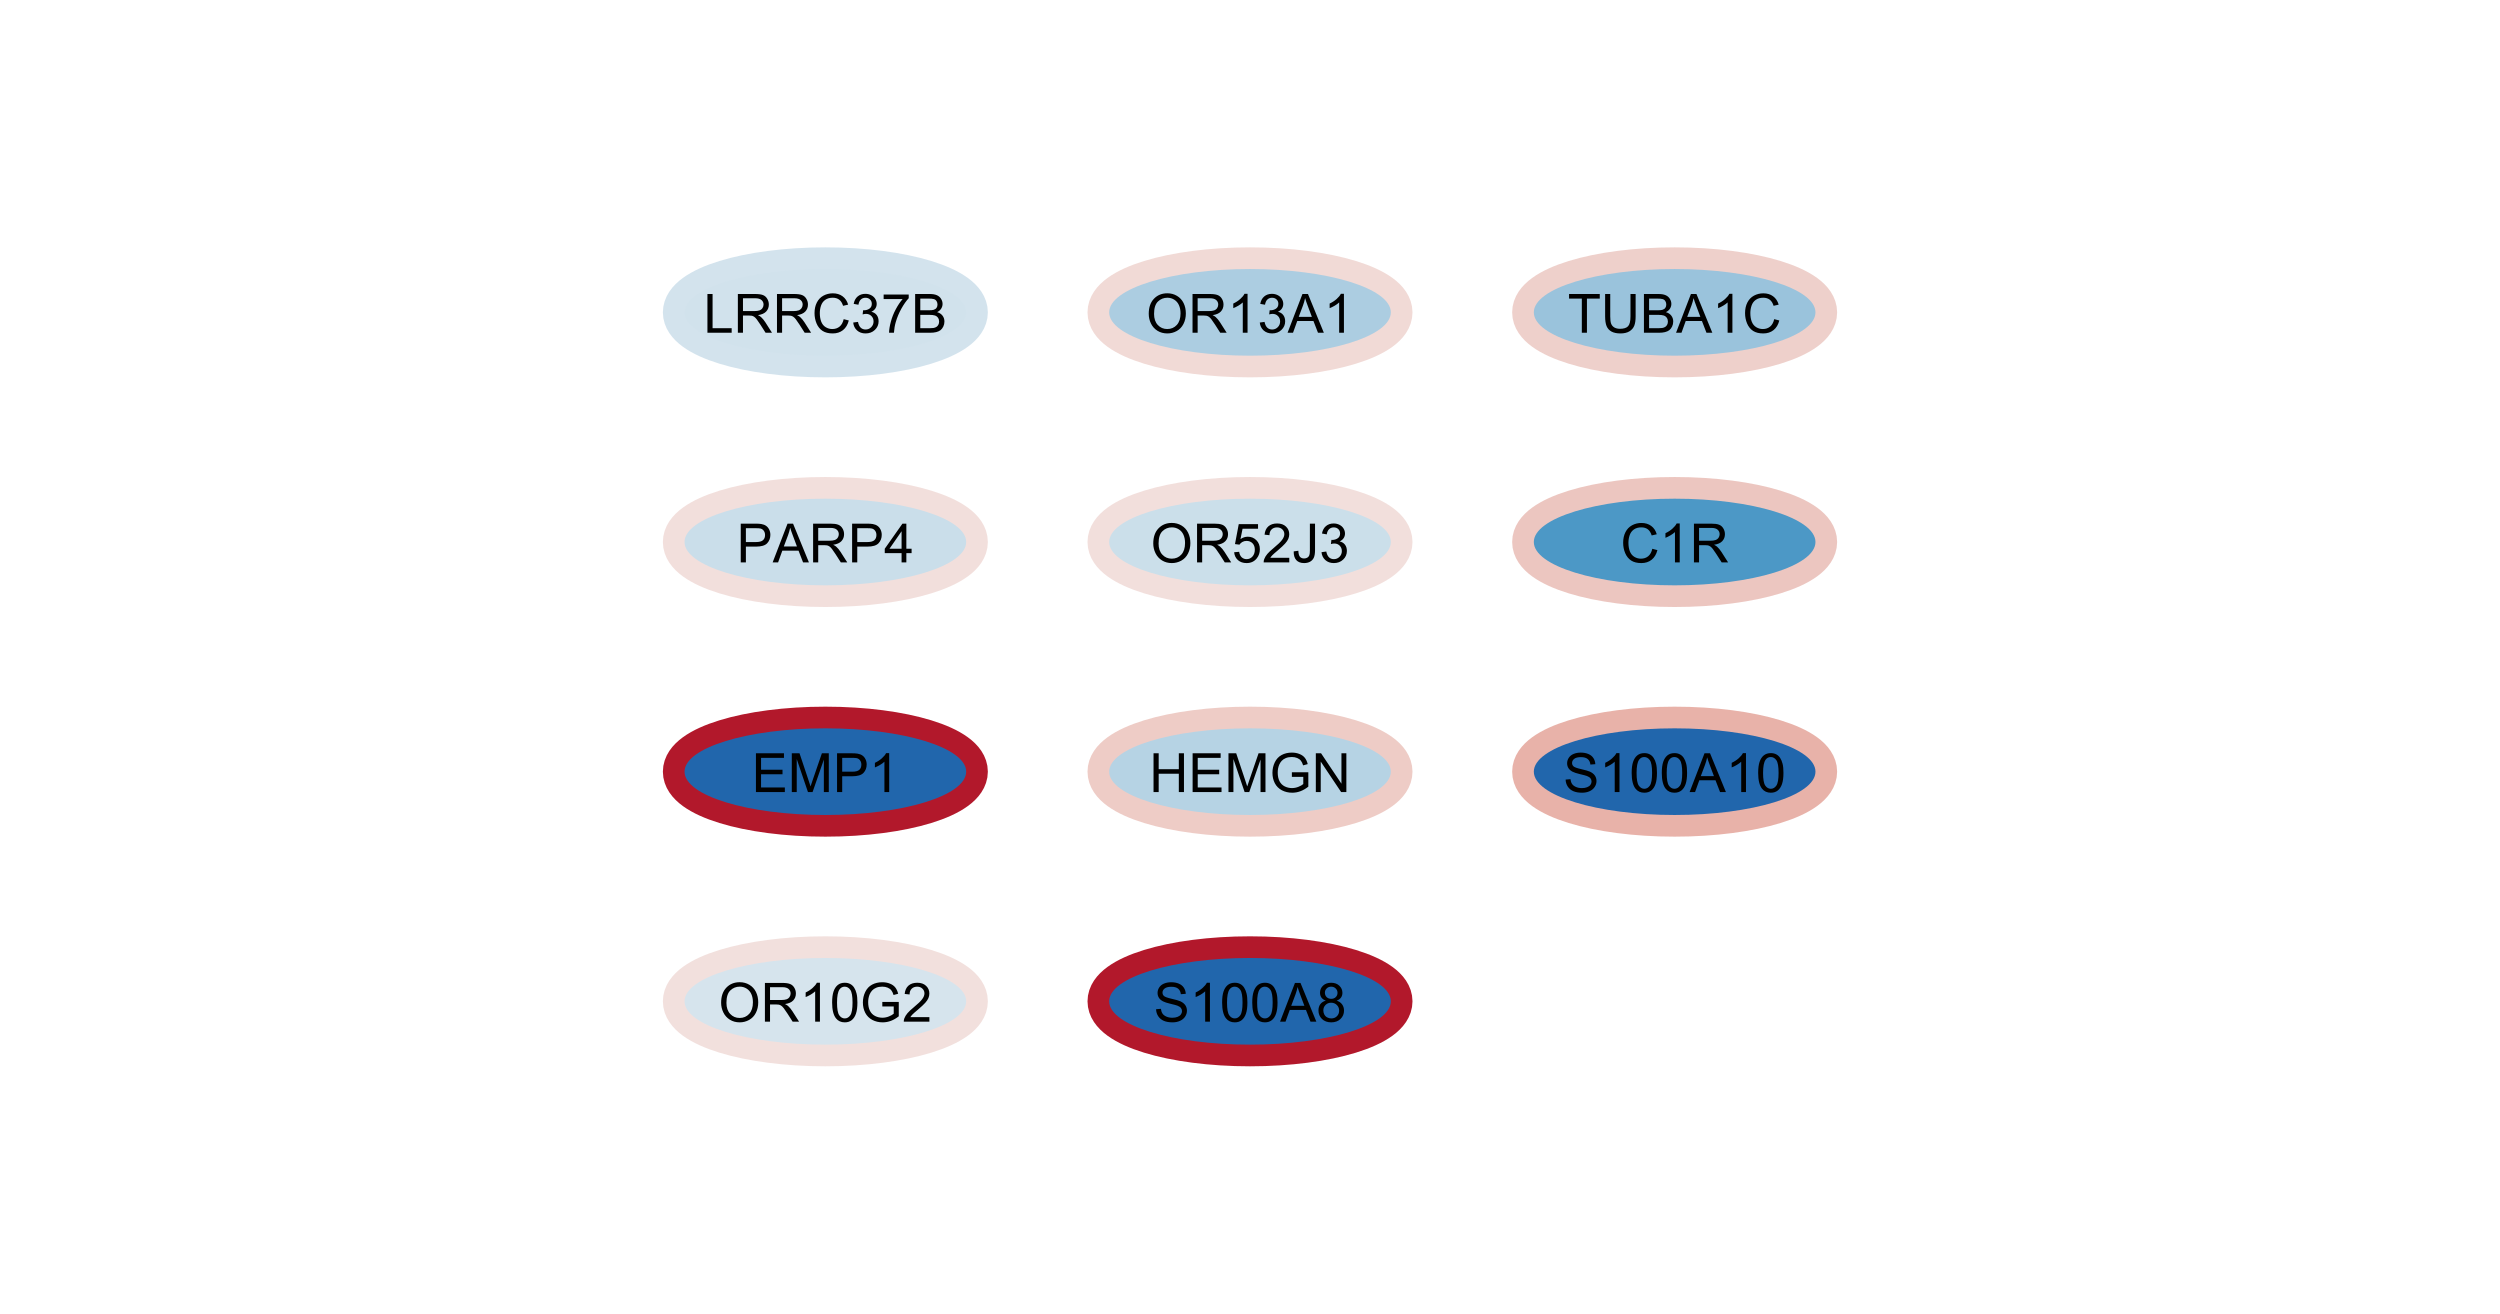 <?xml version="1.0" standalone="no"?>

<svg 
     version="1.1"
     baseProfile="full"
     xmlns="http://www.w3.org/2000/svg"
     xmlns:xlink="http://www.w3.org/1999/xlink"
     xmlns:ev="http://www.w3.org/2001/xml-events"
     x="0px"
     y="0px"
     width="1237px"
     height="650px"
     viewBox="0 0 1237 650"
     >
<title></title>
<desc>Creator: FreeHEP Graphics2D Driver Producer: org.freehep.graphicsio.svg.SVGGraphics2D Revision Source:  Date: Tuesday, February 22, 2022 at 6:34:11 PM Eastern Standard Time</desc>
<g stroke-dashoffset="0" stroke-linejoin="miter" stroke-dasharray="none" stroke-width="1" stroke-linecap="square" stroke-miterlimit="10">
<g fill="#ffffff" fill-rule="nonzero" fill-opacity="1" stroke="none">
  <path d="M 0 0 L 1237 0 L 1237 650 L 0 650 L 0 0 z"/>
</g> <!-- drawing style -->
<g transform="matrix(1.072, 0, 0, 1.072, 599.4, 309.506)">
<g stroke-opacity="1" stroke-width="20" fill="none" stroke="#b2182b" stroke-linecap="butt">
  <path d="M 82.818 173.455 C 82.818 184.5 53.717 193.455 17.818 193.455 C -18.08 193.455 -47.182 184.5 -47.182 173.455 C -47.182 162.409 -18.08 153.455 17.818 153.455 C 53.717 153.455 82.818 162.409 82.818 173.455 z"/>
</g> <!-- drawing style -->
</g> <!-- transform -->
<g transform="matrix(1.072, 0, 0, 1.072, 599.4, 309.506)">
<g fill="#2166ac" fill-rule="nonzero" fill-opacity="1" stroke="none">
  <path d="M 82.818 173.455 C 82.818 184.5 53.717 193.455 17.818 193.455 C -18.08 193.455 -47.182 184.5 -47.182 173.455 C -47.182 162.409 -18.08 153.455 17.818 153.455 C 53.717 153.455 82.818 162.409 82.818 173.455 z"/>
</g> <!-- drawing style -->
</g> <!-- transform -->
<g transform="matrix(1.072, 0, 0, 1.072, 570.818, 505.527)">
<g fill="#000000" fill-rule="nonzero" fill-opacity="1" stroke="none">
  <path d="M 1.125 -5.75 L 3.359 -5.938 Q 3.516 -4.609 4.094 -3.734 Q 4.672 -2.875 5.891 -2.344 Q 7.109 -1.812 8.641 -1.812 Q 10 -1.812 11.031 -2.219 Q 12.078 -2.625 12.578 -3.328 Q 13.094 -4.031 13.094 -4.859 Q 13.094 -5.703 12.594 -6.328 Q 12.109 -6.953 10.984 -7.391 Q 10.266 -7.672 7.797 -8.25 Q 5.328 -8.844 4.344 -9.375 Q 3.062 -10.047 2.438 -11.031 Q 1.812 -12.031 1.812 -13.266 Q 1.812 -14.625 2.578 -15.797 Q 3.344 -16.984 4.812 -17.594 Q 6.297 -18.203 8.109 -18.203 Q 10.094 -18.203 11.609 -17.562 Q 13.141 -16.922 13.953 -15.672 Q 14.766 -14.422 14.828 -12.859 L 12.562 -12.688 Q 12.375 -14.375 11.312 -15.234 Q 10.266 -16.109 8.203 -16.109 Q 6.062 -16.109 5.078 -15.312 Q 4.094 -14.531 4.094 -13.422 Q 4.094 -12.469 4.781 -11.844 Q 5.469 -11.219 8.359 -10.562 Q 11.25 -9.906 12.312 -9.422 Q 13.875 -8.703 14.625 -7.594 Q 15.375 -6.5 15.375 -5.047 Q 15.375 -3.625 14.547 -2.359 Q 13.734 -1.094 12.203 -0.391 Q 10.672 0.312 8.75 0.312 Q 6.328 0.312 4.688 -0.391 Q 3.047 -1.109 2.109 -2.531 Q 1.172 -3.953 1.125 -5.75 z M 25.987 0 L 23.784 0 L 23.784 -14 Q 23.003 -13.25 21.706 -12.484 Q 20.425 -11.734 19.394 -11.359 L 19.394 -13.484 Q 21.237 -14.344 22.612 -15.578 Q 24.003 -16.812 24.565 -17.969 L 25.987 -17.969 L 25.987 0 z M 31.61 -8.828 Q 31.61 -12 32.266 -13.938 Q 32.922 -15.875 34.204 -16.922 Q 35.5 -17.969 37.454 -17.969 Q 38.891 -17.969 39.969 -17.391 Q 41.063 -16.812 41.766 -15.719 Q 42.485 -14.625 42.875 -13.047 Q 43.282 -11.484 43.282 -8.828 Q 43.282 -5.672 42.625 -3.734 Q 41.985 -1.812 40.704 -0.75 Q 39.422 0.312 37.454 0.312 Q 34.86 0.312 33.391 -1.547 Q 31.61 -3.781 31.61 -8.828 z M 33.875 -8.828 Q 33.875 -4.422 34.907 -2.953 Q 35.938 -1.5 37.454 -1.5 Q 38.969 -1.5 40 -2.969 Q 41.032 -4.438 41.032 -8.828 Q 41.032 -13.25 40 -14.703 Q 38.969 -16.156 37.422 -16.156 Q 35.907 -16.156 35.016 -14.875 Q 33.875 -13.234 33.875 -8.828 z M 45.514 -8.828 Q 45.514 -12 46.17 -13.938 Q 46.826 -15.875 48.107 -16.922 Q 49.404 -17.969 51.357 -17.969 Q 52.795 -17.969 53.873 -17.391 Q 54.967 -16.812 55.67 -15.719 Q 56.389 -14.625 56.779 -13.047 Q 57.186 -11.484 57.186 -8.828 Q 57.186 -5.672 56.529 -3.734 Q 55.889 -1.812 54.607 -0.75 Q 53.326 0.312 51.357 0.312 Q 48.764 0.312 47.295 -1.547 Q 45.514 -3.781 45.514 -8.828 z M 47.779 -8.828 Q 47.779 -4.422 48.811 -2.953 Q 49.842 -1.5 51.357 -1.5 Q 52.873 -1.5 53.904 -2.969 Q 54.936 -4.438 54.936 -8.828 Q 54.936 -13.25 53.904 -14.703 Q 52.873 -16.156 51.326 -16.156 Q 49.811 -16.156 48.92 -14.875 Q 47.779 -13.234 47.779 -8.828 z M 58.355 0 L 65.23 -17.891 L 67.777 -17.891 L 75.105 0 L 72.402 0 L 70.308 -5.422 L 62.824 -5.422 L 60.871 0 L 58.355 0 z M 63.511 -7.344 L 69.574 -7.344 L 67.714 -12.312 Q 66.855 -14.562 66.449 -16.016 Q 66.105 -14.297 65.48 -12.594 L 63.511 -7.344 z M 79.483 -9.703 Q 78.108 -10.203 77.452 -11.125 Q 76.795 -12.062 76.795 -13.359 Q 76.795 -15.312 78.202 -16.641 Q 79.608 -17.969 81.936 -17.969 Q 84.28 -17.969 85.702 -16.609 Q 87.139 -15.25 87.139 -13.297 Q 87.139 -12.047 86.483 -11.125 Q 85.827 -10.203 84.499 -9.703 Q 86.139 -9.172 86.999 -7.969 Q 87.874 -6.781 87.874 -5.109 Q 87.874 -2.812 86.249 -1.25 Q 84.624 0.312 81.967 0.312 Q 79.327 0.312 77.702 -1.25 Q 76.077 -2.828 76.077 -5.172 Q 76.077 -6.922 76.952 -8.094 Q 77.842 -9.281 79.483 -9.703 z M 79.045 -13.422 Q 79.045 -12.156 79.858 -11.344 Q 80.67 -10.547 81.983 -10.547 Q 83.249 -10.547 84.061 -11.344 Q 84.874 -12.141 84.874 -13.312 Q 84.874 -14.516 84.03 -15.328 Q 83.202 -16.156 81.952 -16.156 Q 80.702 -16.156 79.874 -15.344 Q 79.045 -14.547 79.045 -13.422 z M 78.327 -5.156 Q 78.327 -4.219 78.764 -3.344 Q 79.217 -2.469 80.092 -1.984 Q 80.983 -1.5 81.999 -1.5 Q 83.577 -1.5 84.592 -2.516 Q 85.624 -3.531 85.624 -5.094 Q 85.624 -6.672 84.561 -7.703 Q 83.514 -8.75 81.92 -8.75 Q 80.374 -8.75 79.342 -7.719 Q 78.327 -6.703 78.327 -5.156 z"/>
</g> <!-- drawing style -->
</g> <!-- transform -->
<g transform="matrix(1.072, 0, 0, 1.072, 599.4, 309.506)">
<g stroke-opacity="1" stroke-width="20" fill="none" stroke="#f2e0dd" stroke-linecap="butt">
  <path d="M -113.182 173.455 C -113.182 184.5 -142.283 193.455 -178.182 193.455 C -214.08 193.455 -243.182 184.5 -243.182 173.455 C -243.182 162.409 -214.08 153.455 -178.182 153.455 C -142.283 153.455 -113.182 162.409 -113.182 173.455 z"/>
</g> <!-- drawing style -->
</g> <!-- transform -->
<g transform="matrix(1.072, 0, 0, 1.072, 599.4, 309.506)">
<g fill="#d6e4ed" fill-rule="nonzero" fill-opacity="1" stroke="none">
  <path d="M -113.182 173.455 C -113.182 184.5 -142.283 193.455 -178.182 193.455 C -214.08 193.455 -243.182 184.5 -243.182 173.455 C -243.182 162.409 -214.08 153.455 -178.182 153.455 C -142.283 153.455 -113.182 162.409 -113.182 173.455 z"/>
</g> <!-- drawing style -->
</g> <!-- transform -->
<g transform="matrix(1.072, 0, 0, 1.072, 355.523, 505.527)">
<g fill="#000000" fill-rule="nonzero" fill-opacity="1" stroke="none">
  <path d="M 1.203 -8.719 Q 1.203 -13.172 3.594 -15.688 Q 6 -18.219 9.781 -18.219 Q 12.25 -18.219 14.234 -17.031 Q 16.234 -15.844 17.281 -13.719 Q 18.328 -11.609 18.328 -8.922 Q 18.328 -6.203 17.219 -4.047 Q 16.125 -1.906 14.109 -0.797 Q 12.094 0.312 9.766 0.312 Q 7.234 0.312 5.25 -0.906 Q 3.266 -2.141 2.234 -4.25 Q 1.203 -6.359 1.203 -8.719 z M 3.656 -8.672 Q 3.656 -5.438 5.391 -3.578 Q 7.125 -1.719 9.75 -1.719 Q 12.422 -1.719 14.141 -3.594 Q 15.875 -5.484 15.875 -8.938 Q 15.875 -11.125 15.141 -12.75 Q 14.406 -14.375 12.984 -15.266 Q 11.562 -16.172 9.797 -16.172 Q 7.281 -16.172 5.469 -14.438 Q 3.656 -12.719 3.656 -8.672 z M 21.415 0 L 21.415 -17.891 L 29.352 -17.891 Q 31.743 -17.891 32.977 -17.406 Q 34.227 -16.938 34.961 -15.703 Q 35.711 -14.484 35.711 -13.016 Q 35.711 -11.109 34.477 -9.797 Q 33.258 -8.5 30.68 -8.141 Q 31.618 -7.688 32.102 -7.25 Q 33.149 -6.297 34.071 -4.875 L 37.18 0 L 34.211 0 L 31.836 -3.719 Q 30.805 -5.328 30.133 -6.188 Q 29.461 -7.047 28.93 -7.391 Q 28.399 -7.734 27.852 -7.859 Q 27.446 -7.953 26.524 -7.953 L 23.774 -7.953 L 23.774 0 L 21.415 0 z M 23.774 -10 L 28.868 -10 Q 30.493 -10 31.399 -10.328 Q 32.321 -10.672 32.79 -11.406 Q 33.274 -12.141 33.274 -13.016 Q 33.274 -14.281 32.352 -15.094 Q 31.43 -15.922 29.446 -15.922 L 23.774 -15.922 L 23.774 -10 z M 46.812 0 L 44.609 0 L 44.609 -14 Q 43.828 -13.25 42.531 -12.484 Q 41.25 -11.734 40.219 -11.359 L 40.219 -13.484 Q 42.062 -14.344 43.438 -15.578 Q 44.828 -16.812 45.391 -17.969 L 46.812 -17.969 L 46.812 0 z M 52.435 -8.828 Q 52.435 -12 53.091 -13.938 Q 53.748 -15.875 55.029 -16.922 Q 56.326 -17.969 58.279 -17.969 Q 59.716 -17.969 60.794 -17.391 Q 61.888 -16.812 62.591 -15.719 Q 63.31 -14.625 63.701 -13.047 Q 64.107 -11.484 64.107 -8.828 Q 64.107 -5.672 63.451 -3.734 Q 62.81 -1.812 61.529 -0.75 Q 60.248 0.312 58.279 0.312 Q 55.685 0.312 54.216 -1.547 Q 52.435 -3.781 52.435 -8.828 z M 54.701 -8.828 Q 54.701 -4.422 55.732 -2.953 Q 56.763 -1.5 58.279 -1.5 Q 59.794 -1.5 60.826 -2.969 Q 61.857 -4.438 61.857 -8.828 Q 61.857 -13.25 60.826 -14.703 Q 59.794 -16.156 58.248 -16.156 Q 56.732 -16.156 55.841 -14.875 Q 54.701 -13.234 54.701 -8.828 z M 75.604 -7.016 L 75.604 -9.125 L 83.198 -9.125 L 83.198 -2.484 Q 81.448 -1.094 79.589 -0.391 Q 77.729 0.312 75.776 0.312 Q 73.151 0.312 70.995 -0.812 Q 68.839 -1.953 67.729 -4.078 Q 66.636 -6.219 66.636 -8.859 Q 66.636 -11.469 67.729 -13.734 Q 68.823 -16 70.87 -17.094 Q 72.933 -18.203 75.604 -18.203 Q 77.542 -18.203 79.104 -17.562 Q 80.683 -16.938 81.573 -15.812 Q 82.464 -14.703 82.917 -12.891 L 80.792 -12.312 Q 80.386 -13.672 79.776 -14.453 Q 79.183 -15.234 78.073 -15.703 Q 76.964 -16.172 75.604 -16.172 Q 73.979 -16.172 72.792 -15.672 Q 71.62 -15.188 70.886 -14.375 Q 70.167 -13.578 69.761 -12.609 Q 69.073 -10.953 69.073 -9.016 Q 69.073 -6.609 69.901 -5 Q 70.729 -3.391 72.292 -2.609 Q 73.87 -1.828 75.651 -1.828 Q 77.183 -1.828 78.651 -2.422 Q 80.12 -3.016 80.87 -3.688 L 80.87 -7.016 L 75.604 -7.016 z M 97.332 -2.109 L 97.332 0 L 85.503 0 Q 85.488 -0.797 85.769 -1.531 Q 86.222 -2.734 87.207 -3.906 Q 88.207 -5.078 90.082 -6.609 Q 93.003 -9.016 94.019 -10.406 Q 95.05 -11.797 95.05 -13.047 Q 95.05 -14.359 94.113 -15.25 Q 93.191 -16.156 91.691 -16.156 Q 90.097 -16.156 89.144 -15.203 Q 88.191 -14.25 88.191 -12.562 L 85.925 -12.797 Q 86.16 -15.312 87.675 -16.641 Q 89.191 -17.969 91.738 -17.969 Q 94.316 -17.969 95.816 -16.531 Q 97.316 -15.109 97.316 -13 Q 97.316 -11.922 96.878 -10.875 Q 96.441 -9.844 95.41 -8.703 Q 94.394 -7.562 92.035 -5.547 Q 90.05 -3.891 89.488 -3.297 Q 88.925 -2.703 88.566 -2.109 L 97.332 -2.109 z"/>
</g> <!-- drawing style -->
</g> <!-- transform -->
<g transform="matrix(1.072, 0, 0, 1.072, 599.4, 309.506)">
<g stroke-opacity="1" stroke-width="20" fill="none" stroke="#e8b2a9" stroke-linecap="butt">
  <path d="M 278.818 67.455 C 278.818 78.5 249.717 87.455 213.818 87.455 C 177.92 87.455 148.818 78.5 148.818 67.455 C 148.818 56.409 177.92 47.455 213.818 47.455 C 249.717 47.455 278.818 56.409 278.818 67.455 z"/>
</g> <!-- drawing style -->
</g> <!-- transform -->
<g transform="matrix(1.072, 0, 0, 1.072, 599.4, 309.506)">
<g fill="#2166ac" fill-rule="nonzero" fill-opacity="1" stroke="none">
  <path d="M 278.818 67.455 C 278.818 78.5 249.717 87.455 213.818 87.455 C 177.92 87.455 148.818 78.5 148.818 67.455 C 148.818 56.409 177.92 47.455 213.818 47.455 C 249.717 47.455 278.818 56.409 278.818 67.455 z"/>
</g> <!-- drawing style -->
</g> <!-- transform -->
<g transform="matrix(1.072, 0, 0, 1.072, 773.465, 391.901)">
<g fill="#000000" fill-rule="nonzero" fill-opacity="1" stroke="none">
  <path d="M 1.125 -5.75 L 3.359 -5.938 Q 3.516 -4.609 4.094 -3.734 Q 4.672 -2.875 5.891 -2.344 Q 7.109 -1.812 8.641 -1.812 Q 10 -1.812 11.031 -2.219 Q 12.078 -2.625 12.578 -3.328 Q 13.094 -4.031 13.094 -4.859 Q 13.094 -5.703 12.594 -6.328 Q 12.109 -6.953 10.984 -7.391 Q 10.266 -7.672 7.797 -8.25 Q 5.328 -8.844 4.344 -9.375 Q 3.062 -10.047 2.438 -11.031 Q 1.812 -12.031 1.812 -13.266 Q 1.812 -14.625 2.578 -15.797 Q 3.344 -16.984 4.812 -17.594 Q 6.297 -18.203 8.109 -18.203 Q 10.094 -18.203 11.609 -17.562 Q 13.141 -16.922 13.953 -15.672 Q 14.766 -14.422 14.828 -12.859 L 12.562 -12.688 Q 12.375 -14.375 11.312 -15.234 Q 10.266 -16.109 8.203 -16.109 Q 6.062 -16.109 5.078 -15.312 Q 4.094 -14.531 4.094 -13.422 Q 4.094 -12.469 4.781 -11.844 Q 5.469 -11.219 8.359 -10.562 Q 11.25 -9.906 12.312 -9.422 Q 13.875 -8.703 14.625 -7.594 Q 15.375 -6.5 15.375 -5.047 Q 15.375 -3.625 14.547 -2.359 Q 13.734 -1.094 12.203 -0.391 Q 10.672 0.312 8.75 0.312 Q 6.328 0.312 4.688 -0.391 Q 3.047 -1.109 2.109 -2.531 Q 1.172 -3.953 1.125 -5.75 z M 25.987 0 L 23.784 0 L 23.784 -14 Q 23.003 -13.25 21.706 -12.484 Q 20.425 -11.734 19.394 -11.359 L 19.394 -13.484 Q 21.237 -14.344 22.612 -15.578 Q 24.003 -16.812 24.565 -17.969 L 25.987 -17.969 L 25.987 0 z M 31.61 -8.828 Q 31.61 -12 32.266 -13.938 Q 32.922 -15.875 34.204 -16.922 Q 35.5 -17.969 37.454 -17.969 Q 38.891 -17.969 39.969 -17.391 Q 41.063 -16.812 41.766 -15.719 Q 42.485 -14.625 42.875 -13.047 Q 43.282 -11.484 43.282 -8.828 Q 43.282 -5.672 42.625 -3.734 Q 41.985 -1.812 40.704 -0.75 Q 39.422 0.312 37.454 0.312 Q 34.86 0.312 33.391 -1.547 Q 31.61 -3.781 31.61 -8.828 z M 33.875 -8.828 Q 33.875 -4.422 34.907 -2.953 Q 35.938 -1.5 37.454 -1.5 Q 38.969 -1.5 40 -2.969 Q 41.032 -4.438 41.032 -8.828 Q 41.032 -13.25 40 -14.703 Q 38.969 -16.156 37.422 -16.156 Q 35.907 -16.156 35.016 -14.875 Q 33.875 -13.234 33.875 -8.828 z M 45.514 -8.828 Q 45.514 -12 46.17 -13.938 Q 46.826 -15.875 48.107 -16.922 Q 49.404 -17.969 51.357 -17.969 Q 52.795 -17.969 53.873 -17.391 Q 54.967 -16.812 55.67 -15.719 Q 56.389 -14.625 56.779 -13.047 Q 57.186 -11.484 57.186 -8.828 Q 57.186 -5.672 56.529 -3.734 Q 55.889 -1.812 54.607 -0.75 Q 53.326 0.312 51.357 0.312 Q 48.764 0.312 47.295 -1.547 Q 45.514 -3.781 45.514 -8.828 z M 47.779 -8.828 Q 47.779 -4.422 48.811 -2.953 Q 49.842 -1.5 51.357 -1.5 Q 52.873 -1.5 53.904 -2.969 Q 54.936 -4.438 54.936 -8.828 Q 54.936 -13.25 53.904 -14.703 Q 52.873 -16.156 51.326 -16.156 Q 49.811 -16.156 48.92 -14.875 Q 47.779 -13.234 47.779 -8.828 z M 58.355 0 L 65.23 -17.891 L 67.777 -17.891 L 75.105 0 L 72.402 0 L 70.308 -5.422 L 62.824 -5.422 L 60.871 0 L 58.355 0 z M 63.511 -7.344 L 69.574 -7.344 L 67.714 -12.312 Q 66.855 -14.562 66.449 -16.016 Q 66.105 -14.297 65.48 -12.594 L 63.511 -7.344 z M 84.374 0 L 82.17 0 L 82.17 -14 Q 81.389 -13.25 80.092 -12.484 Q 78.811 -11.734 77.78 -11.359 L 77.78 -13.484 Q 79.624 -14.344 80.999 -15.578 Q 82.389 -16.812 82.952 -17.969 L 84.374 -17.969 L 84.374 0 z M 89.996 -8.828 Q 89.996 -12 90.652 -13.938 Q 91.309 -15.875 92.59 -16.922 Q 93.887 -17.969 95.84 -17.969 Q 97.277 -17.969 98.355 -17.391 Q 99.449 -16.812 100.152 -15.719 Q 100.871 -14.625 101.262 -13.047 Q 101.668 -11.484 101.668 -8.828 Q 101.668 -5.672 101.012 -3.734 Q 100.371 -1.812 99.09 -0.75 Q 97.809 0.312 95.84 0.312 Q 93.246 0.312 91.777 -1.547 Q 89.996 -3.781 89.996 -8.828 z M 92.262 -8.828 Q 92.262 -4.422 93.293 -2.953 Q 94.324 -1.5 95.84 -1.5 Q 97.355 -1.5 98.387 -2.969 Q 99.418 -4.438 99.418 -8.828 Q 99.418 -13.25 98.387 -14.703 Q 97.355 -16.156 95.809 -16.156 Q 94.293 -16.156 93.402 -14.875 Q 92.262 -13.234 92.262 -8.828 z"/>
</g> <!-- drawing style -->
</g> <!-- transform -->
<g transform="matrix(1.072, 0, 0, 1.072, 599.4, 309.506)">
<g stroke-opacity="1" stroke-width="20" fill="none" stroke="#eeccc6" stroke-linecap="butt">
  <path d="M 82.818 67.455 C 82.818 78.5 53.717 87.455 17.818 87.455 C -18.08 87.455 -47.182 78.5 -47.182 67.455 C -47.182 56.409 -18.08 47.455 17.818 47.455 C 53.717 47.455 82.818 56.409 82.818 67.455 z"/>
</g> <!-- drawing style -->
</g> <!-- transform -->
<g transform="matrix(1.072, 0, 0, 1.072, 599.4, 309.506)">
<g fill="#b6d3e4" fill-rule="nonzero" fill-opacity="1" stroke="none">
  <path d="M 82.818 67.455 C 82.818 78.5 53.717 87.455 17.818 87.455 C -18.08 87.455 -47.182 78.5 -47.182 67.455 C -47.182 56.409 -18.08 47.455 17.818 47.455 C 53.717 47.455 82.818 56.409 82.818 67.455 z"/>
</g> <!-- drawing style -->
</g> <!-- transform -->
<g transform="matrix(1.072, 0, 0, 1.072, 568.626, 391.901)">
<g fill="#000000" fill-rule="nonzero" fill-opacity="1" stroke="none">
  <path d="M 2 -0 L 2 -17.891 L 4.375 -17.891 L 4.375 -10.547 L 13.672 -10.547 L 13.672 -17.891 L 16.047 -17.891 L 16.047 -0 L 13.672 -0 L 13.672 -8.438 L 4.375 -8.438 L 4.375 -0 L 2 -0 z M 20.039 0 L 20.039 -17.891 L 32.976 -17.891 L 32.976 -15.781 L 22.398 -15.781 L 22.398 -10.297 L 32.304 -10.297 L 32.304 -8.203 L 22.398 -8.203 L 22.398 -2.109 L 33.382 -2.109 L 33.382 0 L 20.039 0 z M 36.588 0 L 36.588 -17.891 L 40.151 -17.891 L 44.385 -5.219 Q 44.963 -3.453 45.245 -2.578 Q 45.542 -3.547 46.198 -5.438 L 50.479 -17.891 L 53.667 -17.891 L 53.667 0 L 51.385 0 L 51.385 -14.984 L 46.182 0 L 44.042 0 L 38.87 -15.234 L 38.87 0 L 36.588 0 z M 65.851 -7.016 L 65.851 -9.125 L 73.445 -9.125 L 73.445 -2.484 Q 71.695 -1.094 69.835 -0.391 Q 67.976 0.312 66.023 0.312 Q 63.398 0.312 61.242 -0.812 Q 59.085 -1.953 57.976 -4.078 Q 56.882 -6.219 56.882 -8.859 Q 56.882 -11.469 57.976 -13.734 Q 59.07 -16 61.117 -17.094 Q 63.179 -18.203 65.851 -18.203 Q 67.789 -18.203 69.351 -17.562 Q 70.929 -16.938 71.82 -15.812 Q 72.71 -14.703 73.164 -12.891 L 71.039 -12.312 Q 70.632 -13.672 70.023 -14.453 Q 69.429 -15.234 68.32 -15.703 Q 67.21 -16.172 65.851 -16.172 Q 64.226 -16.172 63.039 -15.672 Q 61.867 -15.188 61.132 -14.375 Q 60.414 -13.578 60.007 -12.609 Q 59.32 -10.953 59.32 -9.016 Q 59.32 -6.609 60.148 -5 Q 60.976 -3.391 62.539 -2.609 Q 64.117 -1.828 65.898 -1.828 Q 67.429 -1.828 68.898 -2.422 Q 70.367 -3.016 71.117 -3.688 L 71.117 -7.016 L 65.851 -7.016 z M 76.906 0 L 76.906 -17.891 L 79.328 -17.891 L 88.734 -3.844 L 88.734 -17.891 L 91 -17.891 L 91 0 L 88.578 0 L 79.172 -14.062 L 79.172 0 L 76.906 0 z"/>
</g> <!-- drawing style -->
</g> <!-- transform -->
<g transform="matrix(1.072, 0, 0, 1.072, 599.4, 309.506)">
<g stroke-opacity="1" stroke-width="20" fill="none" stroke="#b2182b" stroke-linecap="butt">
  <path d="M -113.182 67.455 C -113.182 78.5 -142.283 87.455 -178.182 87.455 C -214.08 87.455 -243.182 78.5 -243.182 67.455 C -243.182 56.409 -214.08 47.455 -178.182 47.455 C -142.283 47.455 -113.182 56.409 -113.182 67.455 z"/>
</g> <!-- drawing style -->
</g> <!-- transform -->
<g transform="matrix(1.072, 0, 0, 1.072, 599.4, 309.506)">
<g fill="#2166ac" fill-rule="nonzero" fill-opacity="1" stroke="none">
  <path d="M -113.182 67.455 C -113.182 78.5 -142.283 87.455 -178.182 87.455 C -214.08 87.455 -243.182 78.5 -243.182 67.455 C -243.182 56.409 -214.08 47.455 -178.182 47.455 C -142.283 47.455 -113.182 56.409 -113.182 67.455 z"/>
</g> <!-- drawing style -->
</g> <!-- transform -->
<g transform="matrix(1.072, 0, 0, 1.072, 371.913, 391.901)">
<g fill="#000000" fill-rule="nonzero" fill-opacity="1" stroke="none">
  <path d="M 1.984 -0 L 1.984 -17.891 L 14.922 -17.891 L 14.922 -15.781 L 4.344 -15.781 L 4.344 -10.297 L 14.25 -10.297 L 14.25 -8.203 L 4.344 -8.203 L 4.344 -2.109 L 15.328 -2.109 L 15.328 -0 L 1.984 -0 z M 18.534 0 L 18.534 -17.891 L 22.097 -17.891 L 26.331 -5.219 Q 26.909 -3.453 27.19 -2.578 Q 27.487 -3.547 28.144 -5.438 L 32.425 -17.891 L 35.612 -17.891 L 35.612 0 L 33.331 0 L 33.331 -14.984 L 28.128 0 L 25.987 0 L 20.815 -15.234 L 20.815 0 L 18.534 0 z M 39.422 0 L 39.422 -17.891 L 46.172 -17.891 Q 47.969 -17.891 48.906 -17.719 Q 50.219 -17.5 51.109 -16.875 Q 52 -16.266 52.547 -15.156 Q 53.094 -14.047 53.094 -12.719 Q 53.094 -10.438 51.641 -8.859 Q 50.188 -7.281 46.391 -7.281 L 41.797 -7.281 L 41.797 0 L 39.422 0 z M 41.797 -9.391 L 46.422 -9.391 Q 48.719 -9.391 49.672 -10.234 Q 50.641 -11.094 50.641 -12.641 Q 50.641 -13.766 50.078 -14.562 Q 49.516 -15.375 48.578 -15.625 Q 47.984 -15.781 46.375 -15.781 L 41.797 -15.781 L 41.797 -9.391 z M 63.487 0 L 61.284 0 L 61.284 -14 Q 60.503 -13.25 59.206 -12.484 Q 57.925 -11.734 56.894 -11.359 L 56.894 -13.484 Q 58.737 -14.344 60.112 -15.578 Q 61.503 -16.812 62.065 -17.969 L 63.487 -17.969 L 63.487 0 z"/>
</g> <!-- drawing style -->
</g> <!-- transform -->
<g transform="matrix(1.072, 0, 0, 1.072, 599.4, 309.506)">
<g stroke-opacity="1" stroke-width="20" fill="none" stroke="#ecc6c0" stroke-linecap="butt">
  <path d="M 278.818 -38.545 C 278.818 -27.5 249.717 -18.545 213.818 -18.545 C 177.92 -18.545 148.818 -27.5 148.818 -38.545 C 148.818 -49.591 177.92 -58.545 213.818 -58.545 C 249.717 -58.545 278.818 -49.591 278.818 -38.545 z"/>
</g> <!-- drawing style -->
</g> <!-- transform -->
<g transform="matrix(1.072, 0, 0, 1.072, 599.4, 309.506)">
<g fill="#4c98c6" fill-rule="nonzero" fill-opacity="1" stroke="none">
  <path d="M 278.818 -38.545 C 278.818 -27.5 249.717 -18.545 213.818 -18.545 C 177.92 -18.545 148.818 -27.5 148.818 -38.545 C 148.818 -49.591 177.92 -58.545 213.818 -58.545 C 249.717 -58.545 278.818 -49.591 278.818 -38.545 z"/>
</g> <!-- drawing style -->
</g> <!-- transform -->
<g transform="matrix(1.072, 0, 0, 1.072, 801.795, 278.276)">
<g fill="#000000" fill-rule="nonzero" fill-opacity="1" stroke="none">
  <path d="M 14.703 -6.281 L 17.062 -5.672 Q 16.328 -2.766 14.391 -1.219 Q 12.453 0.312 9.656 0.312 Q 6.766 0.312 4.953 -0.859 Q 3.141 -2.047 2.188 -4.281 Q 1.25 -6.516 1.25 -9.078 Q 1.25 -11.875 2.312 -13.953 Q 3.375 -16.047 5.344 -17.125 Q 7.328 -18.203 9.688 -18.203 Q 12.375 -18.203 14.203 -16.828 Q 16.047 -15.469 16.766 -12.984 L 14.422 -12.438 Q 13.812 -14.391 12.625 -15.281 Q 11.438 -16.172 9.641 -16.172 Q 7.578 -16.172 6.188 -15.188 Q 4.812 -14.203 4.25 -12.531 Q 3.688 -10.859 3.688 -9.094 Q 3.688 -6.812 4.344 -5.109 Q 5.016 -3.406 6.422 -2.562 Q 7.828 -1.719 9.453 -1.719 Q 11.453 -1.719 12.828 -2.859 Q 14.203 -4.016 14.703 -6.281 z M 27.367 0 L 25.164 0 L 25.164 -14 Q 24.382 -13.25 23.085 -12.484 Q 21.804 -11.734 20.773 -11.359 L 20.773 -13.484 Q 22.617 -14.344 23.992 -15.578 Q 25.382 -16.812 25.945 -17.969 L 27.367 -17.969 L 27.367 0 z M 33.927 0 L 33.927 -17.891 L 41.864 -17.891 Q 44.255 -17.891 45.489 -17.406 Q 46.739 -16.938 47.474 -15.703 Q 48.224 -14.484 48.224 -13.016 Q 48.224 -11.109 46.989 -9.797 Q 45.771 -8.5 43.192 -8.141 Q 44.13 -7.688 44.614 -7.25 Q 45.661 -6.297 46.583 -4.875 L 49.692 0 L 46.724 0 L 44.349 -3.719 Q 43.317 -5.328 42.646 -6.188 Q 41.974 -7.047 41.442 -7.391 Q 40.911 -7.734 40.364 -7.859 Q 39.958 -7.953 39.036 -7.953 L 36.286 -7.953 L 36.286 0 L 33.927 0 z M 36.286 -10 L 41.38 -10 Q 43.005 -10 43.911 -10.328 Q 44.833 -10.672 45.302 -11.406 Q 45.786 -12.141 45.786 -13.016 Q 45.786 -14.281 44.864 -15.094 Q 43.942 -15.922 41.958 -15.922 L 36.286 -15.922 L 36.286 -10 z"/>
</g> <!-- drawing style -->
</g> <!-- transform -->
<g transform="matrix(1.072, 0, 0, 1.072, 599.4, 309.506)">
<g stroke-opacity="1" stroke-width="20" fill="none" stroke="#f2dfdc" stroke-linecap="butt">
  <path d="M 82.818 -38.545 C 82.818 -27.5 53.717 -18.545 17.818 -18.545 C -18.08 -18.545 -47.182 -27.5 -47.182 -38.545 C -47.182 -49.591 -18.08 -58.545 17.818 -58.545 C 53.717 -58.545 82.818 -49.591 82.818 -38.545 z"/>
</g> <!-- drawing style -->
</g> <!-- transform -->
<g transform="matrix(1.072, 0, 0, 1.072, 599.4, 309.506)">
<g fill="#cbdfea" fill-rule="nonzero" fill-opacity="1" stroke="none">
  <path d="M 82.818 -38.545 C 82.818 -27.5 53.717 -18.545 17.818 -18.545 C -18.08 -18.545 -47.182 -27.5 -47.182 -38.545 C -47.182 -49.591 -18.08 -58.545 17.818 -58.545 C 53.717 -58.545 82.818 -49.591 82.818 -38.545 z"/>
</g> <!-- drawing style -->
</g> <!-- transform -->
<g transform="matrix(1.072, 0, 0, 1.072, 569.346, 278.276)">
<g fill="#000000" fill-rule="nonzero" fill-opacity="1" stroke="none">
  <path d="M 1.203 -8.719 Q 1.203 -13.172 3.594 -15.688 Q 6 -18.219 9.781 -18.219 Q 12.25 -18.219 14.234 -17.031 Q 16.234 -15.844 17.281 -13.719 Q 18.328 -11.609 18.328 -8.922 Q 18.328 -6.203 17.219 -4.047 Q 16.125 -1.906 14.109 -0.797 Q 12.094 0.312 9.766 0.312 Q 7.234 0.312 5.25 -0.906 Q 3.266 -2.141 2.234 -4.25 Q 1.203 -6.359 1.203 -8.719 z M 3.656 -8.672 Q 3.656 -5.438 5.391 -3.578 Q 7.125 -1.719 9.75 -1.719 Q 12.422 -1.719 14.141 -3.594 Q 15.875 -5.484 15.875 -8.938 Q 15.875 -11.125 15.141 -12.75 Q 14.406 -14.375 12.984 -15.266 Q 11.562 -16.172 9.797 -16.172 Q 7.281 -16.172 5.469 -14.438 Q 3.656 -12.719 3.656 -8.672 z M 21.415 0 L 21.415 -17.891 L 29.352 -17.891 Q 31.743 -17.891 32.977 -17.406 Q 34.227 -16.938 34.961 -15.703 Q 35.711 -14.484 35.711 -13.016 Q 35.711 -11.109 34.477 -9.797 Q 33.258 -8.5 30.68 -8.141 Q 31.618 -7.688 32.102 -7.25 Q 33.149 -6.297 34.071 -4.875 L 37.18 0 L 34.211 0 L 31.836 -3.719 Q 30.805 -5.328 30.133 -6.188 Q 29.461 -7.047 28.93 -7.391 Q 28.399 -7.734 27.852 -7.859 Q 27.446 -7.953 26.524 -7.953 L 23.774 -7.953 L 23.774 0 L 21.415 0 z M 23.774 -10 L 28.868 -10 Q 30.493 -10 31.399 -10.328 Q 32.321 -10.672 32.79 -11.406 Q 33.274 -12.141 33.274 -13.016 Q 33.274 -14.281 32.352 -15.094 Q 31.43 -15.922 29.446 -15.922 L 23.774 -15.922 L 23.774 -10 z M 38.531 -4.688 L 40.844 -4.891 Q 41.094 -3.203 42.031 -2.344 Q 42.969 -1.5 44.281 -1.5 Q 45.875 -1.5 46.969 -2.688 Q 48.078 -3.891 48.078 -5.875 Q 48.078 -7.75 47.016 -8.828 Q 45.953 -9.922 44.25 -9.922 Q 43.188 -9.922 42.328 -9.438 Q 41.484 -8.953 40.984 -8.188 L 38.922 -8.453 L 40.656 -17.656 L 49.562 -17.656 L 49.562 -15.547 L 42.422 -15.547 L 41.453 -10.75 Q 43.062 -11.859 44.844 -11.859 Q 47.188 -11.859 48.797 -10.234 Q 50.406 -8.625 50.406 -6.062 Q 50.406 -3.641 48.984 -1.875 Q 47.266 0.312 44.281 0.312 Q 41.844 0.312 40.297 -1.047 Q 38.75 -2.422 38.531 -4.688 z M 63.982 -2.109 L 63.982 0 L 52.154 0 Q 52.138 -0.797 52.419 -1.531 Q 52.873 -2.734 53.857 -3.906 Q 54.857 -5.078 56.732 -6.609 Q 59.654 -9.016 60.669 -10.406 Q 61.701 -11.797 61.701 -13.047 Q 61.701 -14.359 60.763 -15.25 Q 59.841 -16.156 58.341 -16.156 Q 56.748 -16.156 55.794 -15.203 Q 54.841 -14.25 54.841 -12.562 L 52.576 -12.797 Q 52.81 -15.312 54.326 -16.641 Q 55.841 -17.969 58.388 -17.969 Q 60.966 -17.969 62.466 -16.531 Q 63.966 -15.109 63.966 -13 Q 63.966 -11.922 63.529 -10.875 Q 63.091 -9.844 62.06 -8.703 Q 61.044 -7.562 58.685 -5.547 Q 56.701 -3.891 56.138 -3.297 Q 55.576 -2.703 55.216 -2.109 L 63.982 -2.109 z M 66.026 -5.078 L 68.167 -5.375 Q 68.245 -3.328 68.933 -2.562 Q 69.62 -1.812 70.823 -1.812 Q 71.714 -1.812 72.354 -2.219 Q 73.011 -2.625 73.245 -3.328 Q 73.495 -4.031 73.495 -5.562 L 73.495 -17.891 L 75.87 -17.891 L 75.87 -5.703 Q 75.87 -3.453 75.323 -2.219 Q 74.776 -0.984 73.589 -0.328 Q 72.417 0.312 70.839 0.312 Q 68.479 0.312 67.229 -1.047 Q 65.979 -2.406 66.026 -5.078 z M 78.854 -4.719 L 81.058 -5.016 Q 81.433 -3.156 82.339 -2.328 Q 83.245 -1.5 84.558 -1.5 Q 86.104 -1.5 87.167 -2.578 Q 88.245 -3.656 88.245 -5.234 Q 88.245 -6.75 87.245 -7.734 Q 86.261 -8.719 84.745 -8.719 Q 84.12 -8.719 83.198 -8.469 L 83.433 -10.406 Q 83.651 -10.375 83.792 -10.375 Q 85.198 -10.375 86.308 -11.109 Q 87.433 -11.844 87.433 -13.359 Q 87.433 -14.578 86.62 -15.359 Q 85.808 -16.156 84.511 -16.156 Q 83.229 -16.156 82.37 -15.344 Q 81.526 -14.547 81.276 -12.938 L 79.073 -13.328 Q 79.479 -15.547 80.901 -16.75 Q 82.339 -17.969 84.464 -17.969 Q 85.933 -17.969 87.151 -17.344 Q 88.386 -16.719 89.042 -15.625 Q 89.698 -14.531 89.698 -13.312 Q 89.698 -12.156 89.073 -11.203 Q 88.448 -10.25 87.229 -9.688 Q 88.823 -9.328 89.698 -8.172 Q 90.573 -7.016 90.573 -5.281 Q 90.573 -2.938 88.854 -1.312 Q 87.151 0.312 84.542 0.312 Q 82.183 0.312 80.62 -1.078 Q 79.073 -2.484 78.854 -4.719 z"/>
</g> <!-- drawing style -->
</g> <!-- transform -->
<g transform="matrix(1.072, 0, 0, 1.072, 599.4, 309.506)">
<g stroke-opacity="1" stroke-width="20" fill="none" stroke="#f2dfdc" stroke-linecap="butt">
  <path d="M -113.182 -38.545 C -113.182 -27.5 -142.283 -18.545 -178.182 -18.545 C -214.08 -18.545 -243.182 -27.5 -243.182 -38.545 C -243.182 -49.591 -214.08 -58.545 -178.182 -58.545 C -142.283 -58.545 -113.182 -49.591 -113.182 -38.545 z"/>
</g> <!-- drawing style -->
</g> <!-- transform -->
<g transform="matrix(1.072, 0, 0, 1.072, 599.4, 309.506)">
<g fill="#cadeea" fill-rule="nonzero" fill-opacity="1" stroke="none">
  <path d="M -113.182 -38.545 C -113.182 -27.5 -142.283 -18.545 -178.182 -18.545 C -214.08 -18.545 -243.182 -27.5 -243.182 -38.545 C -243.182 -49.591 -214.08 -58.545 -178.182 -58.545 C -142.283 -58.545 -113.182 -49.591 -113.182 -38.545 z"/>
</g> <!-- drawing style -->
</g> <!-- transform -->
<g transform="matrix(1.072, 0, 0, 1.072, 364.461, 278.276)">
<g fill="#000000" fill-rule="nonzero" fill-opacity="1" stroke="none">
  <path d="M 1.922 -0 L 1.922 -17.891 L 8.672 -17.891 Q 10.469 -17.891 11.406 -17.719 Q 12.719 -17.5 13.609 -16.875 Q 14.5 -16.266 15.047 -15.156 Q 15.594 -14.047 15.594 -12.719 Q 15.594 -10.438 14.141 -8.859 Q 12.688 -7.281 8.891 -7.281 L 4.297 -7.281 L 4.297 -0 L 1.922 -0 z M 4.297 -9.391 L 8.922 -9.391 Q 11.219 -9.391 12.172 -10.234 Q 13.141 -11.094 13.141 -12.641 Q 13.141 -13.766 12.578 -14.562 Q 12.016 -15.375 11.078 -15.625 Q 10.484 -15.781 8.875 -15.781 L 4.297 -15.781 L 4.297 -9.391 z M 16.644 0 L 23.519 -17.891 L 26.065 -17.891 L 33.394 0 L 30.69 0 L 28.597 -5.422 L 21.112 -5.422 L 19.159 0 L 16.644 0 z M 21.8 -7.344 L 27.862 -7.344 L 26.003 -12.312 Q 25.144 -14.562 24.737 -16.016 Q 24.394 -14.297 23.769 -12.594 L 21.8 -7.344 z M 35.318 0 L 35.318 -17.891 L 43.256 -17.891 Q 45.646 -17.891 46.881 -17.406 Q 48.131 -16.938 48.865 -15.703 Q 49.615 -14.484 49.615 -13.016 Q 49.615 -11.109 48.381 -9.797 Q 47.162 -8.5 44.584 -8.141 Q 45.521 -7.688 46.006 -7.25 Q 47.053 -6.297 47.975 -4.875 L 51.084 0 L 48.115 0 L 45.74 -3.719 Q 44.709 -5.328 44.037 -6.188 Q 43.365 -7.047 42.834 -7.391 Q 42.303 -7.734 41.756 -7.859 Q 41.35 -7.953 40.428 -7.953 L 37.678 -7.953 L 37.678 0 L 35.318 0 z M 37.678 -10 L 42.771 -10 Q 44.396 -10 45.303 -10.328 Q 46.225 -10.672 46.693 -11.406 Q 47.178 -12.141 47.178 -13.016 Q 47.178 -14.281 46.256 -15.094 Q 45.334 -15.922 43.35 -15.922 L 37.678 -15.922 L 37.678 -10 z M 53.326 0 L 53.326 -17.891 L 60.076 -17.891 Q 61.873 -17.891 62.81 -17.719 Q 64.123 -17.5 65.013 -16.875 Q 65.904 -16.266 66.451 -15.156 Q 66.998 -14.047 66.998 -12.719 Q 66.998 -10.438 65.544 -8.859 Q 64.091 -7.281 60.294 -7.281 L 55.701 -7.281 L 55.701 0 L 53.326 0 z M 55.701 -9.391 L 60.326 -9.391 Q 62.623 -9.391 63.576 -10.234 Q 64.544 -11.094 64.544 -12.641 Q 64.544 -13.766 63.982 -14.562 Q 63.419 -15.375 62.482 -15.625 Q 61.888 -15.781 60.279 -15.781 L 55.701 -15.781 L 55.701 -9.391 z M 76.157 0 L 76.157 -4.281 L 68.391 -4.281 L 68.391 -6.297 L 76.563 -17.891 L 78.36 -17.891 L 78.36 -6.297 L 80.782 -6.297 L 80.782 -4.281 L 78.36 -4.281 L 78.36 0 L 76.157 0 z M 76.157 -6.297 L 76.157 -14.375 L 70.563 -6.297 L 76.157 -6.297 z"/>
</g> <!-- drawing style -->
</g> <!-- transform -->
<g transform="matrix(1.072, 0, 0, 1.072, 599.4, 309.506)">
<g stroke-opacity="1" stroke-width="20" fill="none" stroke="#eed0cb" stroke-linecap="butt">
  <path d="M 278.818 -144.545 C 278.818 -133.5 249.717 -124.545 213.818 -124.545 C 177.92 -124.545 148.818 -133.5 148.818 -144.545 C 148.818 -155.591 177.92 -164.545 213.818 -164.545 C 249.717 -164.545 278.818 -155.591 278.818 -144.545 z"/>
</g> <!-- drawing style -->
</g> <!-- transform -->
<g transform="matrix(1.072, 0, 0, 1.072, 599.4, 309.506)">
<g fill="#9ac3dc" fill-rule="nonzero" fill-opacity="1" stroke="none">
  <path d="M 278.818 -144.545 C 278.818 -133.5 249.717 -124.545 213.818 -124.545 C 177.92 -124.545 148.818 -133.5 148.818 -144.545 C 148.818 -155.591 177.92 -164.545 213.818 -164.545 C 249.717 -164.545 278.818 -155.591 278.818 -144.545 z"/>
</g> <!-- drawing style -->
</g> <!-- transform -->
<g transform="matrix(1.072, 0, 0, 1.072, 775.735, 164.651)">
<g fill="#000000" fill-rule="nonzero" fill-opacity="1" stroke="none">
  <path d="M 6.484 -0 L 6.484 -15.781 L 0.594 -15.781 L 0.594 -17.891 L 14.766 -17.891 L 14.766 -15.781 L 8.844 -15.781 L 8.844 -0 L 6.484 -0 z M 28.943 -17.891 L 31.318 -17.891 L 31.318 -7.562 Q 31.318 -4.859 30.693 -3.266 Q 30.083 -1.688 28.49 -0.688 Q 26.912 0.312 24.318 0.312 Q 21.802 0.312 20.193 -0.547 Q 18.599 -1.422 17.912 -3.062 Q 17.24 -4.719 17.24 -7.562 L 17.24 -17.891 L 19.599 -17.891 L 19.599 -7.562 Q 19.599 -5.234 20.037 -4.125 Q 20.474 -3.031 21.521 -2.422 Q 22.583 -1.828 24.115 -1.828 Q 26.724 -1.828 27.833 -3.016 Q 28.943 -4.203 28.943 -7.562 L 28.943 -17.891 z M 35.153 0 L 35.153 -17.891 L 41.872 -17.891 Q 43.919 -17.891 45.153 -17.344 Q 46.403 -16.812 47.106 -15.672 Q 47.81 -14.547 47.81 -13.312 Q 47.81 -12.172 47.185 -11.156 Q 46.56 -10.141 45.294 -9.516 Q 46.919 -9.047 47.794 -7.891 Q 48.669 -6.75 48.669 -5.188 Q 48.669 -3.938 48.138 -2.844 Q 47.606 -1.766 46.825 -1.172 Q 46.044 -0.594 44.856 -0.297 Q 43.685 0 41.981 0 L 35.153 0 z M 37.528 -10.375 L 41.388 -10.375 Q 42.966 -10.375 43.653 -10.578 Q 44.56 -10.859 45.013 -11.469 Q 45.466 -12.094 45.466 -13.031 Q 45.466 -13.922 45.044 -14.594 Q 44.622 -15.281 43.825 -15.531 Q 43.028 -15.781 41.106 -15.781 L 37.528 -15.781 L 37.528 -10.375 z M 37.528 -2.109 L 41.981 -2.109 Q 43.122 -2.109 43.591 -2.203 Q 44.403 -2.344 44.95 -2.688 Q 45.513 -3.031 45.856 -3.672 Q 46.216 -4.328 46.216 -5.188 Q 46.216 -6.188 45.7 -6.922 Q 45.185 -7.672 44.278 -7.969 Q 43.372 -8.266 41.669 -8.266 L 37.528 -8.266 L 37.528 -2.109 z M 49.969 0 L 56.844 -17.891 L 59.391 -17.891 L 66.719 0 L 64.016 0 L 61.922 -5.422 L 54.438 -5.422 L 52.484 0 L 49.969 0 z M 55.125 -7.344 L 61.188 -7.344 L 59.328 -12.312 Q 58.469 -14.562 58.062 -16.016 Q 57.719 -14.297 57.094 -12.594 L 55.125 -7.344 z M 75.987 0 L 73.784 0 L 73.784 -14 Q 73.003 -13.25 71.706 -12.484 Q 70.425 -11.734 69.394 -11.359 L 69.394 -13.484 Q 71.237 -14.344 72.612 -15.578 Q 74.003 -16.812 74.565 -17.969 L 75.987 -17.969 L 75.987 0 z M 95.282 -6.281 L 97.641 -5.672 Q 96.907 -2.766 94.969 -1.219 Q 93.032 0.312 90.235 0.312 Q 87.344 0.312 85.532 -0.859 Q 83.719 -2.047 82.766 -4.281 Q 81.829 -6.516 81.829 -9.078 Q 81.829 -11.875 82.891 -13.953 Q 83.954 -16.047 85.922 -17.125 Q 87.907 -18.203 90.266 -18.203 Q 92.954 -18.203 94.782 -16.828 Q 96.625 -15.469 97.344 -12.984 L 95 -12.438 Q 94.391 -14.391 93.204 -15.281 Q 92.016 -16.172 90.219 -16.172 Q 88.157 -16.172 86.766 -15.188 Q 85.391 -14.203 84.829 -12.531 Q 84.266 -10.859 84.266 -9.094 Q 84.266 -6.812 84.922 -5.109 Q 85.594 -3.406 87 -2.562 Q 88.407 -1.719 90.032 -1.719 Q 92.032 -1.719 93.407 -2.859 Q 94.782 -4.016 95.282 -6.281 z"/>
</g> <!-- drawing style -->
</g> <!-- transform -->
<g transform="matrix(1.072, 0, 0, 1.072, 599.4, 309.506)">
<g stroke-opacity="1" stroke-width="20" fill="none" stroke="#f1dad6" stroke-linecap="butt">
  <path d="M 82.818 -144.545 C 82.818 -133.5 53.717 -124.545 17.818 -124.545 C -18.08 -124.545 -47.182 -133.5 -47.182 -144.545 C -47.182 -155.591 -18.08 -164.545 17.818 -164.545 C 53.717 -164.545 82.818 -155.591 82.818 -144.545 z"/>
</g> <!-- drawing style -->
</g> <!-- transform -->
<g transform="matrix(1.072, 0, 0, 1.072, 599.4, 309.506)">
<g fill="#accde1" fill-rule="nonzero" fill-opacity="1" stroke="none">
  <path d="M 82.818 -144.545 C 82.818 -133.5 53.717 -124.545 17.818 -124.545 C -18.08 -124.545 -47.182 -133.5 -47.182 -144.545 C -47.182 -155.591 -18.08 -164.545 17.818 -164.545 C 53.717 -164.545 82.818 -155.591 82.818 -144.545 z"/>
</g> <!-- drawing style -->
</g> <!-- transform -->
<g transform="matrix(1.072, 0, 0, 1.072, 567.108, 164.651)">
<g fill="#000000" fill-rule="nonzero" fill-opacity="1" stroke="none">
  <path d="M 1.203 -8.719 Q 1.203 -13.172 3.594 -15.688 Q 6 -18.219 9.781 -18.219 Q 12.25 -18.219 14.234 -17.031 Q 16.234 -15.844 17.281 -13.719 Q 18.328 -11.609 18.328 -8.922 Q 18.328 -6.203 17.219 -4.047 Q 16.125 -1.906 14.109 -0.797 Q 12.094 0.312 9.766 0.312 Q 7.234 0.312 5.25 -0.906 Q 3.266 -2.141 2.234 -4.25 Q 1.203 -6.359 1.203 -8.719 z M 3.656 -8.672 Q 3.656 -5.438 5.391 -3.578 Q 7.125 -1.719 9.75 -1.719 Q 12.422 -1.719 14.141 -3.594 Q 15.875 -5.484 15.875 -8.938 Q 15.875 -11.125 15.141 -12.75 Q 14.406 -14.375 12.984 -15.266 Q 11.562 -16.172 9.797 -16.172 Q 7.281 -16.172 5.469 -14.438 Q 3.656 -12.719 3.656 -8.672 z M 21.415 0 L 21.415 -17.891 L 29.352 -17.891 Q 31.743 -17.891 32.977 -17.406 Q 34.227 -16.938 34.961 -15.703 Q 35.711 -14.484 35.711 -13.016 Q 35.711 -11.109 34.477 -9.797 Q 33.258 -8.5 30.68 -8.141 Q 31.618 -7.688 32.102 -7.25 Q 33.149 -6.297 34.071 -4.875 L 37.18 0 L 34.211 0 L 31.836 -3.719 Q 30.805 -5.328 30.133 -6.188 Q 29.461 -7.047 28.93 -7.391 Q 28.399 -7.734 27.852 -7.859 Q 27.446 -7.953 26.524 -7.953 L 23.774 -7.953 L 23.774 0 L 21.415 0 z M 23.774 -10 L 28.868 -10 Q 30.493 -10 31.399 -10.328 Q 32.321 -10.672 32.79 -11.406 Q 33.274 -12.141 33.274 -13.016 Q 33.274 -14.281 32.352 -15.094 Q 31.43 -15.922 29.446 -15.922 L 23.774 -15.922 L 23.774 -10 z M 46.812 0 L 44.609 0 L 44.609 -14 Q 43.828 -13.25 42.531 -12.484 Q 41.25 -11.734 40.219 -11.359 L 40.219 -13.484 Q 42.062 -14.344 43.438 -15.578 Q 44.828 -16.812 45.391 -17.969 L 46.812 -17.969 L 46.812 0 z M 52.451 -4.719 L 54.654 -5.016 Q 55.029 -3.156 55.935 -2.328 Q 56.841 -1.5 58.154 -1.5 Q 59.701 -1.5 60.763 -2.578 Q 61.841 -3.656 61.841 -5.234 Q 61.841 -6.75 60.841 -7.734 Q 59.857 -8.719 58.341 -8.719 Q 57.716 -8.719 56.794 -8.469 L 57.029 -10.406 Q 57.248 -10.375 57.388 -10.375 Q 58.794 -10.375 59.904 -11.109 Q 61.029 -11.844 61.029 -13.359 Q 61.029 -14.578 60.216 -15.359 Q 59.404 -16.156 58.107 -16.156 Q 56.826 -16.156 55.966 -15.344 Q 55.123 -14.547 54.873 -12.938 L 52.669 -13.328 Q 53.076 -15.547 54.498 -16.75 Q 55.935 -17.969 58.06 -17.969 Q 59.529 -17.969 60.748 -17.344 Q 61.982 -16.719 62.638 -15.625 Q 63.294 -14.531 63.294 -13.312 Q 63.294 -12.156 62.669 -11.203 Q 62.044 -10.25 60.826 -9.688 Q 62.419 -9.328 63.294 -8.172 Q 64.169 -7.016 64.169 -5.281 Q 64.169 -2.938 62.451 -1.312 Q 60.748 0.312 58.138 0.312 Q 55.779 0.312 54.216 -1.078 Q 52.669 -2.484 52.451 -4.719 z M 65.276 0 L 72.151 -17.891 L 74.698 -17.891 L 82.026 0 L 79.323 0 L 77.229 -5.422 L 69.745 -5.422 L 67.792 0 L 65.276 0 z M 70.433 -7.344 L 76.495 -7.344 L 74.636 -12.312 Q 73.776 -14.562 73.37 -16.016 Q 73.026 -14.297 72.401 -12.594 L 70.433 -7.344 z M 91.295 0 L 89.092 0 L 89.092 -14 Q 88.311 -13.25 87.014 -12.484 Q 85.732 -11.734 84.701 -11.359 L 84.701 -13.484 Q 86.545 -14.344 87.92 -15.578 Q 89.311 -16.812 89.873 -17.969 L 91.295 -17.969 L 91.295 0 z"/>
</g> <!-- drawing style -->
</g> <!-- transform -->
<g transform="matrix(1.072, 0, 0, 1.072, 599.4, 309.506)">
<g stroke-opacity="1" stroke-width="20" fill="none" stroke="#d3e3ed" stroke-linecap="butt">
  <path d="M -113.182 -144.545 C -113.182 -133.5 -142.283 -124.545 -178.182 -124.545 C -214.08 -124.545 -243.182 -133.5 -243.182 -144.545 C -243.182 -155.591 -214.08 -164.545 -178.182 -164.545 C -142.283 -164.545 -113.182 -155.591 -113.182 -144.545 z"/>
</g> <!-- drawing style -->
</g> <!-- transform -->
<g transform="matrix(1.072, 0, 0, 1.072, 599.4, 309.506)">
<g fill="#d1e2ec" fill-rule="nonzero" fill-opacity="1" stroke="none">
  <path d="M -113.182 -144.545 C -113.182 -133.5 -142.283 -124.545 -178.182 -124.545 C -214.08 -124.545 -243.182 -133.5 -243.182 -144.545 C -243.182 -155.591 -214.08 -164.545 -178.182 -164.545 C -142.283 -164.545 -113.182 -155.591 -113.182 -144.545 z"/>
</g> <!-- drawing style -->
</g> <!-- transform -->
<g transform="matrix(1.072, 0, 0, 1.072, 348.078, 164.651)">
<g fill="#000000" fill-rule="nonzero" fill-opacity="1" stroke="none">
  <path d="M 1.828 -0 L 1.828 -17.891 L 4.203 -17.891 L 4.203 -2.109 L 13.016 -2.109 L 13.016 -0 L 1.828 -0 z M 15.873 0 L 15.873 -17.891 L 23.81 -17.891 Q 26.201 -17.891 27.435 -17.406 Q 28.685 -16.938 29.419 -15.703 Q 30.169 -14.484 30.169 -13.016 Q 30.169 -11.109 28.935 -9.797 Q 27.716 -8.5 25.138 -8.141 Q 26.076 -7.688 26.56 -7.25 Q 27.607 -6.297 28.529 -4.875 L 31.638 0 L 28.669 0 L 26.294 -3.719 Q 25.263 -5.328 24.591 -6.188 Q 23.919 -7.047 23.388 -7.391 Q 22.857 -7.734 22.31 -7.859 Q 21.904 -7.953 20.982 -7.953 L 18.232 -7.953 L 18.232 0 L 15.873 0 z M 18.232 -10 L 23.326 -10 Q 24.951 -10 25.857 -10.328 Q 26.779 -10.672 27.248 -11.406 Q 27.732 -12.141 27.732 -13.016 Q 27.732 -14.281 26.81 -15.094 Q 25.888 -15.922 23.904 -15.922 L 18.232 -15.922 L 18.232 -10 z M 33.927 0 L 33.927 -17.891 L 41.864 -17.891 Q 44.255 -17.891 45.489 -17.406 Q 46.739 -16.938 47.474 -15.703 Q 48.224 -14.484 48.224 -13.016 Q 48.224 -11.109 46.989 -9.797 Q 45.771 -8.5 43.192 -8.141 Q 44.13 -7.688 44.614 -7.25 Q 45.661 -6.297 46.583 -4.875 L 49.692 0 L 46.724 0 L 44.349 -3.719 Q 43.317 -5.328 42.646 -6.188 Q 41.974 -7.047 41.442 -7.391 Q 40.911 -7.734 40.364 -7.859 Q 39.958 -7.953 39.036 -7.953 L 36.286 -7.953 L 36.286 0 L 33.927 0 z M 36.286 -10 L 41.38 -10 Q 43.005 -10 43.911 -10.328 Q 44.833 -10.672 45.302 -11.406 Q 45.786 -12.141 45.786 -13.016 Q 45.786 -14.281 44.864 -15.094 Q 43.942 -15.922 41.958 -15.922 L 36.286 -15.922 L 36.286 -10 z M 64.715 -6.281 L 67.075 -5.672 Q 66.34 -2.766 64.403 -1.219 Q 62.465 0.312 59.668 0.312 Q 56.778 0.312 54.965 -0.859 Q 53.153 -2.047 52.2 -4.281 Q 51.262 -6.516 51.262 -9.078 Q 51.262 -11.875 52.325 -13.953 Q 53.387 -16.047 55.356 -17.125 Q 57.34 -18.203 59.7 -18.203 Q 62.387 -18.203 64.215 -16.828 Q 66.059 -15.469 66.778 -12.984 L 64.434 -12.438 Q 63.825 -14.391 62.637 -15.281 Q 61.45 -16.172 59.653 -16.172 Q 57.59 -16.172 56.2 -15.188 Q 54.825 -14.203 54.262 -12.531 Q 53.7 -10.859 53.7 -9.094 Q 53.7 -6.812 54.356 -5.109 Q 55.028 -3.406 56.434 -2.562 Q 57.84 -1.719 59.465 -1.719 Q 61.465 -1.719 62.84 -2.859 Q 64.215 -4.016 64.715 -6.281 z M 69.113 -4.719 L 71.316 -5.016 Q 71.691 -3.156 72.598 -2.328 Q 73.504 -1.5 74.816 -1.5 Q 76.363 -1.5 77.426 -2.578 Q 78.504 -3.656 78.504 -5.234 Q 78.504 -6.75 77.504 -7.734 Q 76.52 -8.719 75.004 -8.719 Q 74.379 -8.719 73.457 -8.469 L 73.691 -10.406 Q 73.91 -10.375 74.051 -10.375 Q 75.457 -10.375 76.566 -11.109 Q 77.691 -11.844 77.691 -13.359 Q 77.691 -14.578 76.879 -15.359 Q 76.066 -16.156 74.77 -16.156 Q 73.488 -16.156 72.629 -15.344 Q 71.785 -14.547 71.535 -12.938 L 69.332 -13.328 Q 69.738 -15.547 71.16 -16.75 Q 72.598 -17.969 74.723 -17.969 Q 76.191 -17.969 77.41 -17.344 Q 78.645 -16.719 79.301 -15.625 Q 79.957 -14.531 79.957 -13.312 Q 79.957 -12.156 79.332 -11.203 Q 78.707 -10.25 77.488 -9.688 Q 79.082 -9.328 79.957 -8.172 Q 80.832 -7.016 80.832 -5.281 Q 80.832 -2.938 79.113 -1.312 Q 77.41 0.312 74.801 0.312 Q 72.441 0.312 70.879 -1.078 Q 69.332 -2.484 69.113 -4.719 z M 83.158 -15.547 L 83.158 -17.656 L 94.736 -17.656 L 94.736 -15.953 Q 93.033 -14.141 91.345 -11.125 Q 89.673 -8.109 88.751 -4.922 Q 88.095 -2.672 87.908 0 L 85.658 0 Q 85.689 -2.109 86.486 -5.094 Q 87.283 -8.094 88.767 -10.859 Q 90.251 -13.641 91.923 -15.547 L 83.158 -15.547 z M 97.702 0 L 97.702 -17.891 L 104.421 -17.891 Q 106.468 -17.891 107.702 -17.344 Q 108.952 -16.812 109.655 -15.672 Q 110.358 -14.547 110.358 -13.312 Q 110.358 -12.172 109.733 -11.156 Q 109.108 -10.141 107.843 -9.516 Q 109.468 -9.047 110.343 -7.891 Q 111.218 -6.75 111.218 -5.188 Q 111.218 -3.938 110.687 -2.844 Q 110.155 -1.766 109.374 -1.172 Q 108.593 -0.594 107.405 -0.297 Q 106.233 0 104.53 0 L 97.702 0 z M 100.077 -10.375 L 103.937 -10.375 Q 105.515 -10.375 106.202 -10.578 Q 107.108 -10.859 107.562 -11.469 Q 108.015 -12.094 108.015 -13.031 Q 108.015 -13.922 107.593 -14.594 Q 107.171 -15.281 106.374 -15.531 Q 105.577 -15.781 103.655 -15.781 L 100.077 -15.781 L 100.077 -10.375 z M 100.077 -2.109 L 104.53 -2.109 Q 105.671 -2.109 106.14 -2.203 Q 106.952 -2.344 107.499 -2.688 Q 108.062 -3.031 108.405 -3.672 Q 108.765 -4.328 108.765 -5.188 Q 108.765 -6.188 108.249 -6.922 Q 107.733 -7.672 106.827 -7.969 Q 105.921 -8.266 104.218 -8.266 L 100.077 -8.266 L 100.077 -2.109 z"/>
</g> <!-- drawing style -->
</g> <!-- transform -->
</g> <!-- default stroke -->
</svg> <!-- bounding box -->
